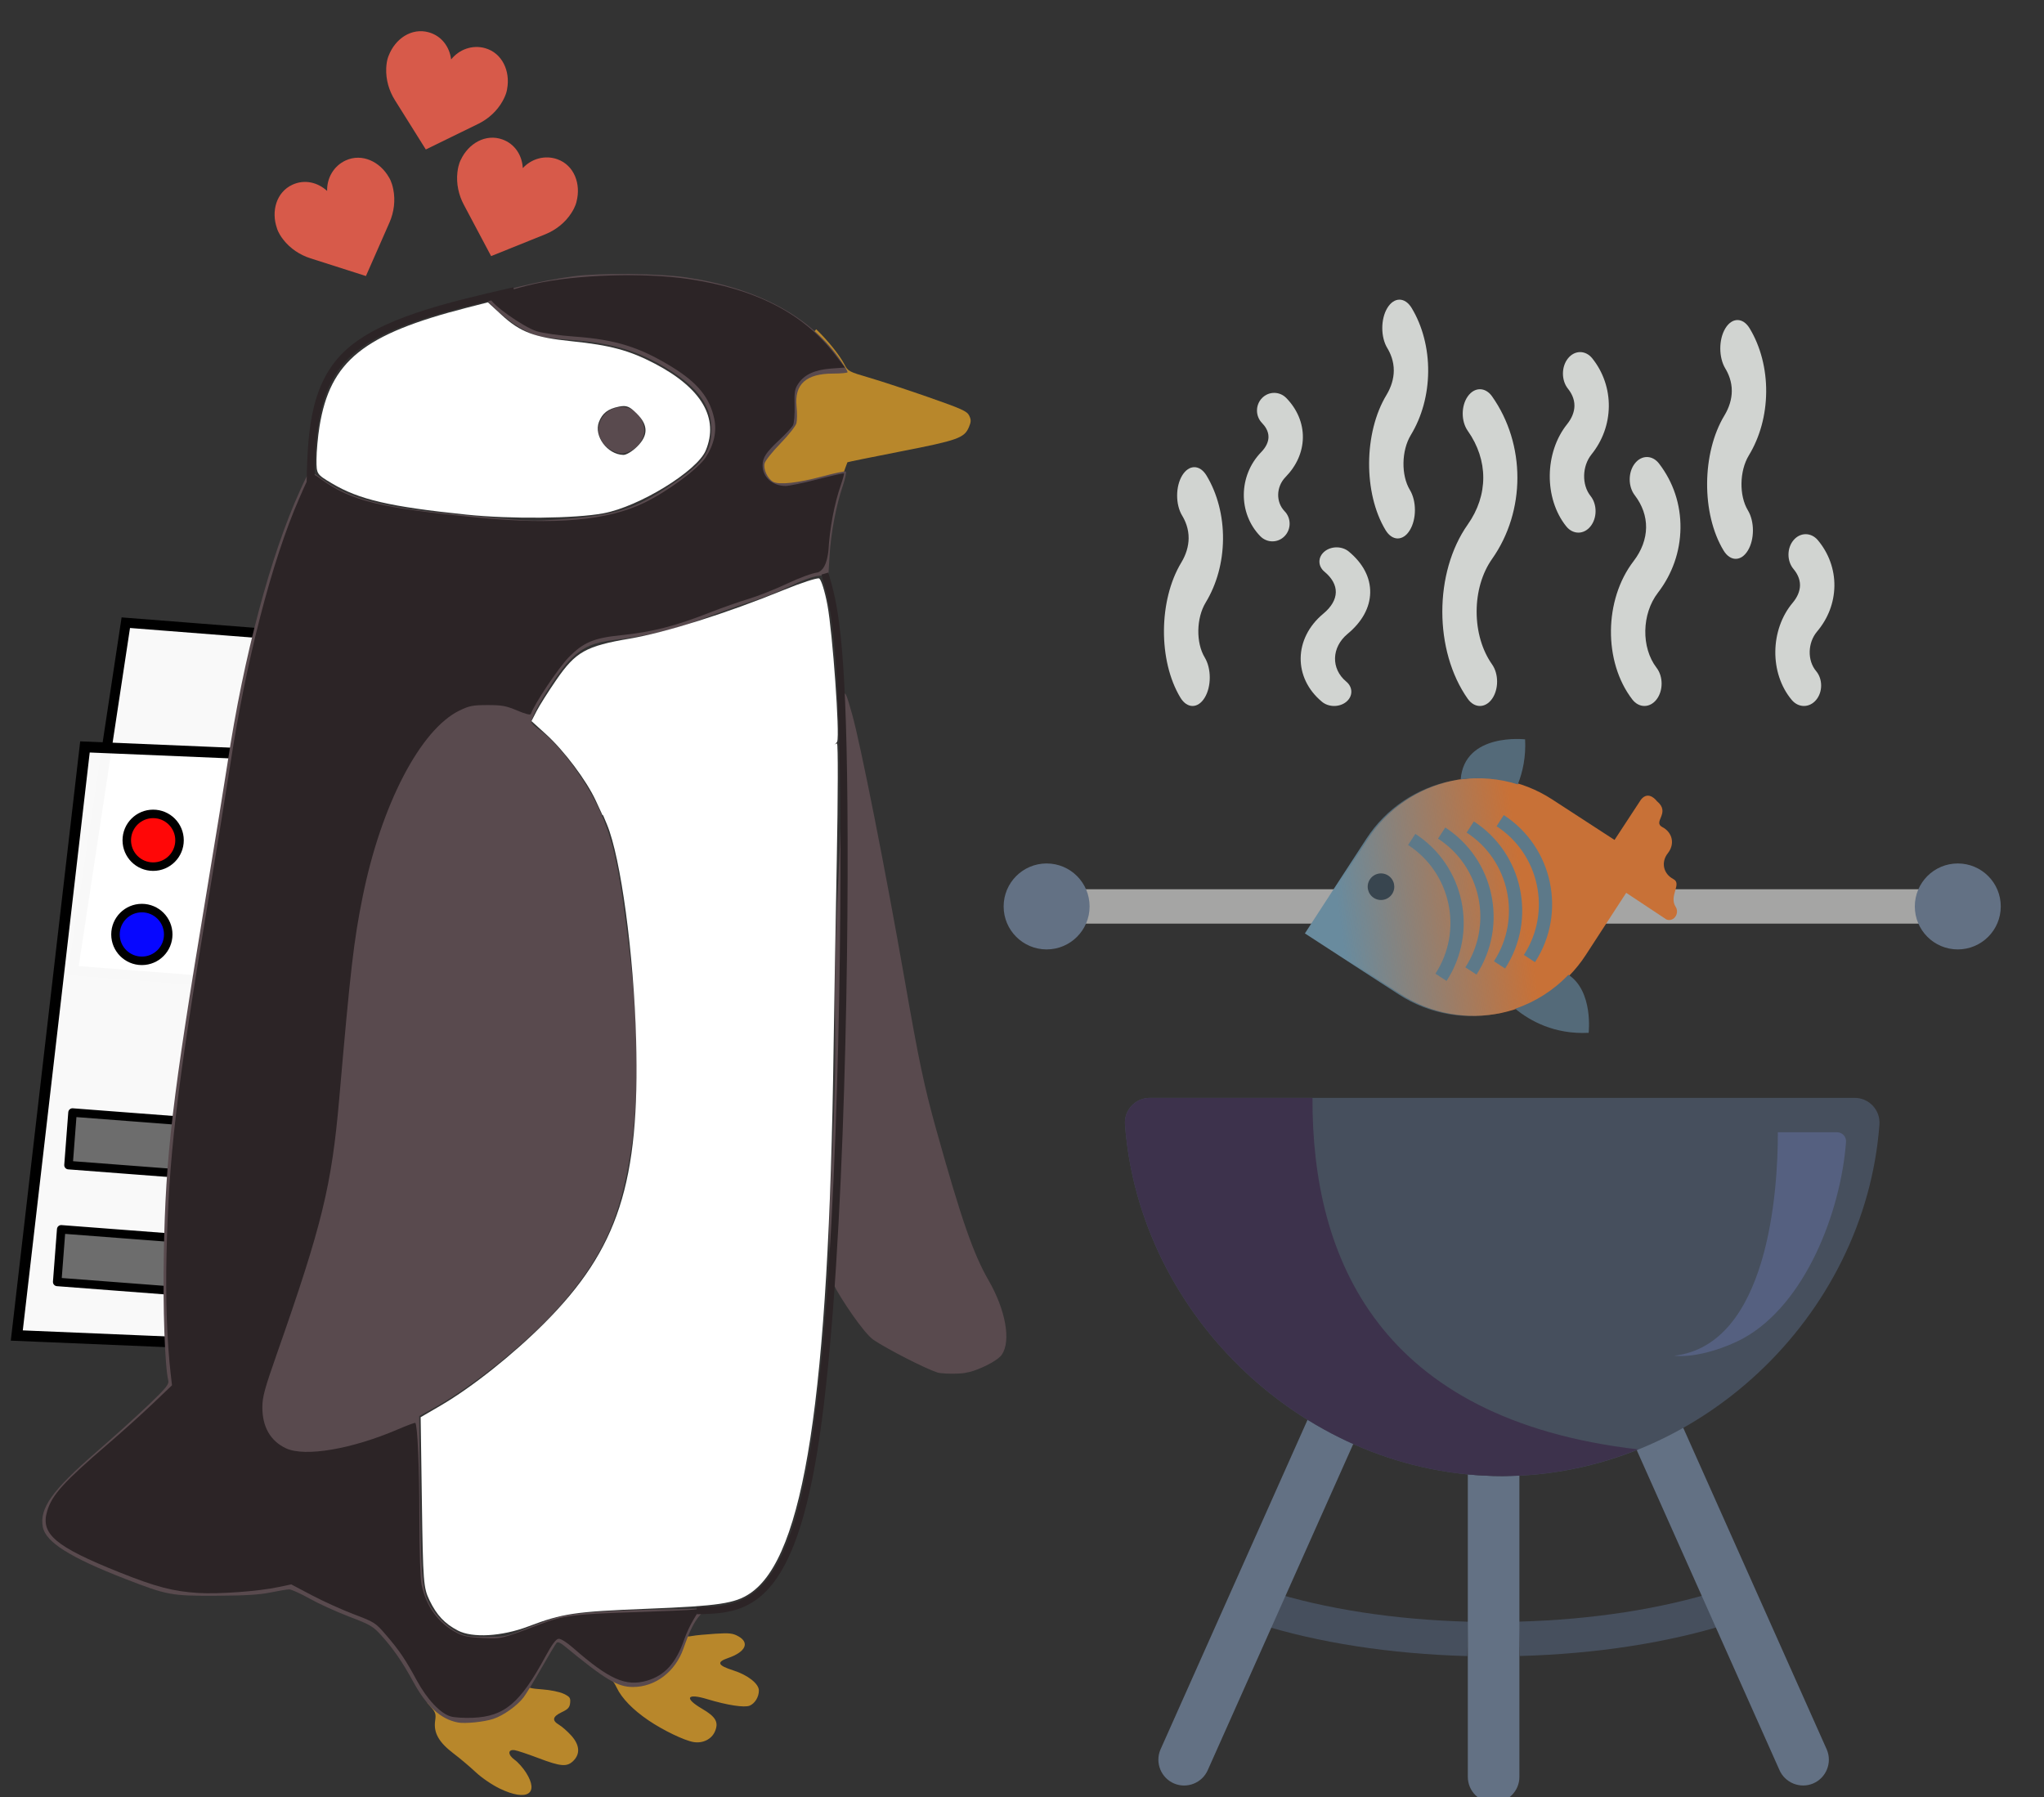 <?xml version="1.0" encoding="UTF-8" standalone="no"?>
<!-- Created with Inkscape (http://www.inkscape.org/) -->

<svg:svg
   xmlns:dc="http://purl.org/dc/elements/1.1/"
   xmlns:cc="http://creativecommons.org/ns#"
   xmlns:rdf="http://www.w3.org/1999/02/22-rdf-syntax-ns#"
   xmlns:svg="http://www.w3.org/2000/svg"
   xmlns:xlink="http://www.w3.org/1999/xlink"
   xmlns:sodipodi="http://sodipodi.sourceforge.net/DTD/sodipodi-0.dtd"
   xmlns:inkscape="http://www.inkscape.org/namespaces/inkscape"
   width="290mm"
   height="255mm"
   viewBox="0 0 290 255"
   version="1.1"
   id="svg9664"
   inkscape:version="0.92.3 (unknown)"
   sodipodi:docname="penguinBBQ.svg">
  <svg:rect x="0" y="0" width="290" height="255" fill="#333333" stroke="none"/>
  <svg:defs
     id="defs9658">
    <svg:linearGradient
       inkscape:collect="always"
       id="linearGradient1176">
      <svg:stop
         style="stop-color:#698b9e;stop-opacity:1;"
         offset="0"
         id="stop1172" />
      <svg:stop
         style="stop-color:#698b9e;stop-opacity:0;"
         offset="1"
         id="stop1174" />
    </svg:linearGradient>
    <inkscape:path-effect
       effect="bspline"
       id="path-effect10921"
       is_visible="true"
       weight="33.333"
       steps="2"
       helper_size="0"
       apply_no_weight="true"
       apply_with_weight="true"
       only_selected="false" />
    <inkscape:path-effect
       effect="bspline"
       id="path-effect10899"
       is_visible="true"
       weight="33.333"
       steps="2"
       helper_size="0"
       apply_no_weight="true"
       apply_with_weight="true"
       only_selected="false" />
    <svg:linearGradient
       inkscape:collect="always"
       xlink:href="#linearGradient1176"
       id="linearGradient1178"
       x1="190.169"
       y1="185.977"
       x2="216.214"
       y2="182.256"
       gradientUnits="userSpaceOnUse" />
  </svg:defs>
  <sodipodi:namedview
     id="base"
     pagecolor="#ffffff"
     bordercolor="#666666"
     borderopacity="1.0"
     inkscape:pageopacity="0.0"
     inkscape:pageshadow="2"
     inkscape:zoom="0.32"
     inkscape:cx="538.41667"
     inkscape:cy="3.49601"
     inkscape:document-units="mm"
     inkscape:current-layer="layer3"
     showgrid="false"
     inkscape:snap-global="false"
     inkscape:window-width="928"
     inkscape:window-height="1028"
     inkscape:window-x="65"
     inkscape:window-y="24"
     inkscape:window-maximized="0" />
  <svg:g
     inkscape:groupmode="layer"
     id="layer4"
     inkscape:label="Backpack"
     transform="translate(0,-42)">
    <svg:g
       inkscape:groupmode="layer"
       id="layer7"
       inkscape:label="pipe" />
    <svg:g
       inkscape:groupmode="layer"
       id="layer5"
       inkscape:label="top">
      <svg:rect
         style="fill:#ffffff;fill-opacity:0.971;stroke:#000000;stroke-width:1.408;stroke-miterlimit:4;stroke-dasharray:none;stroke-opacity:1"
         id="rect10399-2"
         width="23.516"
         height="49.913"
         x="37.29"
         y="128.86"
         transform="matrix(0.997,0.078,-0.15,0.989,0,0)" />
    </svg:g>
    <svg:g
       inkscape:groupmode="layer"
       id="layer6"
       inkscape:label="bottom">
      <svg:rect
         style="fill:#ffffff;fill-opacity:0.971;stroke:#000000;stroke-width:1.529;stroke-miterlimit:4;stroke-dasharray:none;stroke-opacity:1"
         id="rect10399"
         width="39.622"
         height="84.1"
         x="29.079"
         y="147.791"
         transform="matrix(0.999,0.042,-0.115,0.993,0,0)" />
    </svg:g>
    <svg:g
       inkscape:groupmode="layer"
       id="layer8"
       inkscape:label="grills">
      <svg:rect
         style="fill:#696969;fill-opacity:0.971;stroke:#000000;stroke-width:1.206;stroke-linejoin:round;stroke-miterlimit:4;stroke-dasharray:none;stroke-opacity:1;paint-order:fill markers stroke"
         id="rect10736"
         width="24.589"
         height="7.484"
         x="25.139"
         y="215.134"
         transform="rotate(4.367)" />
      <svg:rect
         style="fill:#696969;fill-opacity:0.971;stroke:#000000;stroke-width:1.206;stroke-linejoin:round;stroke-miterlimit:4;stroke-dasharray:none;stroke-opacity:1;paint-order:fill markers stroke"
         id="rect10736-8"
         width="24.589"
         height="7.484"
         x="25.476"
         y="198.489"
         transform="rotate(4.367)" />
      <svg:circle
         style="fill:#ff0000;fill-opacity:0.971;stroke:#000000;stroke-width:1.206;stroke-linejoin:round;stroke-miterlimit:4;stroke-dasharray:none;stroke-opacity:1;paint-order:fill markers stroke"
         id="path10766"
         cx="21.729"
         cy="161.222"
         r="3.742" />
      <svg:circle
         style="fill:#0000ff;fill-opacity:0.971;stroke:#000000;stroke-width:1.206;stroke-linejoin:round;stroke-miterlimit:4;stroke-dasharray:none;stroke-opacity:1;paint-order:fill markers stroke"
         id="path10766-2"
         cx="20.126"
         cy="174.585"
         r="3.742" />
    </svg:g>
  </svg:g>
  <svg:g
     inkscape:label="Penguin"
     inkscape:groupmode="layer"
     id="layer1"
     transform="translate(0,-42)">
    <svg:g
       inkscape:groupmode="layer"
       id="layer2"
       inkscape:label="Penguin Outline">
      <svg:path
         id="path10230"
         style="fill:#b8872b;stroke-width:0.265"
         d="m 115.802,88.72 c -0.644,0.812 -1.676,1.561 -3.153,2.117 -0.989,0.372 -2.133,0.7 -3.166,1.194 -0.098,0.188 -0.21,0.381 -0.264,0.528 -0.21,0.575 -0.496,1.119 -0.744,1.679 -0.376,0.563 -0.752,1.126 -1.129,1.688 -0.422,0.463 -0.9,0.881 -1.267,1.389 -0.042,0.058 0.203,0.03 0.19,0.101 -0.066,0.338 -0.257,0.638 -0.395,0.954 -0.765,1.758 -0.466,1.119 -1.607,2.943 -0.078,0.166 -0.14,0.339 -0.233,0.497 -0.458,0.78 -0.626,1.079 -0.659,1.123 -0.035,0.075 -0.071,0.149 -0.106,0.224 0.537,-0.223 0.346,-0.144 -0.214,0.321 -0.015,0.466 -0.605,2.618 -0.696,3.197 -0.051,0.321 -0.045,0.648 -0.067,0.973 0.114,1.102 -0.18,2.214 -0.64,3.225 0.163,1.633 0.07,3.277 0.049,4.914 0,0.769 0.014,1.537 0.011,2.306 -0.003,1.493 0,2.986 0,4.479 5e-5,0.547 -1e-4,1.094 0,1.641 5e-5,0.445 0,0.891 0,1.336 3e-5,0.406 3e-5,0.813 0,1.219 v 1.546 c 1.65,-0.602 3.496,-1.238 4.636,-1.592 1.528,-0.474 4.017,-1.473 5.532,-2.22 2.139,-1.053 3.035,-1.357 4.007,-1.357 1.51,0 1.573,-0.115 1.573,-2.886 0,-2.842 0.665,-6.532 1.768,-9.814 0.514,-1.528 0.965,-2.812 1.003,-2.853 0.038,-0.041 3.449,-0.735 7.579,-1.542 8.108,-1.583 9.015,-1.908 9.665,-3.463 0.311,-0.744 0.316,-1.021 0.034,-1.613 -0.299,-0.627 -1.014,-0.951 -5.763,-2.613 -2.982,-1.044 -6.773,-2.291 -8.424,-2.772 -2.86,-0.834 -3.025,-0.921 -3.496,-1.843 -0.698,-1.368 -2.385,-3.439 -4.022,-5.027 z m -6.801,3.562 c -0.254,0.142 -0.501,0.292 -0.73,0.465 -0.182,0.137 0.467,-0.113 0.621,-0.281 0.044,-0.048 0.078,-0.113 0.109,-0.184 z m -6.215,11.042 c -0.05,0.15 -0.1,0.3 -0.149,0.451 0.041,-0.08 0.079,-0.161 0.103,-0.248 0.014,-0.049 0.031,-0.138 0.046,-0.203 z m 0.158,0.248 c -0.104,0.088 -0.216,0.187 -0.339,0.299 -0.091,0.279 -0.182,0.558 -0.276,0.835 0.071,-0.044 0.14,-0.091 0.204,-0.143 0.199,-0.164 0.326,-0.682 0.411,-0.991 z M 91.941,272.041 c -2.299,0.044 -2.168,0.361 -8.567,3.714 0.024,0.045 0.045,0.092 0.065,0.143 0.373,0.274 0.827,0.847 0.743,1.153 0.776,0.099 1.232,0.733 1.13,2.256 1.285,0.722 1.701,1.13 2.184,2.146 0.721,1.515 2.302,3.142 4.513,4.643 2.081,1.413 5.072,2.852 6.392,3.075 1.315,0.222 2.573,-0.406 3.041,-1.518 0.55,-1.309 0.113,-2.069 -1.851,-3.218 -2.567,-1.502 -2.156,-2.235 0.757,-1.351 2.818,0.855 5.269,1.232 6.012,0.924 0.747,-0.309 1.309,-1.233 1.309,-2.15 0,-0.966 -1.571,-2.197 -3.65,-2.86 -2.198,-0.701 -2.396,-1.172 -0.731,-1.744 2.484,-0.852 3.114,-2.173 1.471,-3.085 -0.794,-0.441 -1.265,-0.492 -3.307,-0.364 -1.31,0.082 -2.768,0.223 -3.241,0.314 -0.763,0.146 -0.86,0.098 -0.86,-0.428 -1.149,1.407 -3.938,-1.678 -5.41,-1.65 z m -8.464,3.954 c 0.011,0.036 0.019,0.076 0.028,0.114 0.041,0.029 0.088,0.062 0.119,0.086 -0.025,-0.064 -0.054,-0.125 -0.103,-0.171 -0.011,-0.011 -0.029,-0.02 -0.045,-0.029 z m -9.312,4.308 c -5.327,2.382 -10.33,4.004 -13.576,3.278 1.251,1.369 1.299,1.478 1.145,2.602 -0.23,1.68 0.538,3.036 2.606,4.603 0.912,0.691 2.334,1.891 3.161,2.667 0.855,0.802 2.336,1.809 3.432,2.335 3.838,1.839 5.615,0.737 3.695,-2.291 -0.419,-0.661 -1.14,-1.471 -1.602,-1.799 -0.999,-0.712 -1.006,-1.516 -0.011,-1.375 0.36,0.051 1.877,0.557 3.37,1.124 3.192,1.213 4.072,1.28 4.97,0.382 0.995,-0.995 0.884,-2.265 -0.314,-3.59 -0.53,-0.586 -1.304,-1.267 -1.72,-1.513 -1.048,-0.619 -0.932,-1.166 0.377,-1.788 0.906,-0.43 1.13,-0.681 1.194,-1.334 0.069,-0.702 -0.049,-0.866 -0.926,-1.285 -0.567,-0.271 -1.899,-0.542 -3.055,-0.622 -1.518,-0.105 -2.051,-0.238 -2.051,-0.514 0.075,0.007 0.159,0.003 0.248,-0.009 -0.034,-0.009 -0.067,-0.021 -0.092,-0.046 -0.023,-0.029 0.028,0.034 -0.058,-0.066 -0.002,-0.003 5.3e-4,-0.005 5.3e-4,-0.007 -5.3e-4,-0.014 2.6e-4,-0.01 0.002,-0.016 -10e-4,-0.003 -0.002,-0.003 -0.003,-0.005 -5.3e-4,-0.003 0.001,0 0.003,0.003 3e-5,-3e-5 -1e-5,0 0,0 -0.037,-0.05 0.007,0.021 -0.033,-0.046 -0.016,-0.035 -0.03,-0.073 -0.06,-0.099 -0.021,-0.022 -0.042,-0.044 -0.061,-0.067 -0.008,-0.009 -0.013,-0.019 -0.023,-0.026 -0.01,-0.007 -0.02,-0.013 -0.03,-0.02 -0.007,-0.007 -0.015,-0.013 -0.023,-0.021 -0.004,-0.004 -0.007,-0.01 -0.011,-0.014 -0.008,-0.008 -0.019,-0.013 -0.027,-0.021 -0.019,-0.015 -0.037,-0.031 -0.058,-0.043 -0.029,-0.029 -0.058,-0.057 -0.087,-0.086 -0.017,-0.017 -0.033,-0.035 -0.05,-0.052 -0.012,-0.011 -0.025,-0.02 -0.037,-0.032 -0.002,-0.003 -0.003,-0.005 -0.005,-0.007 -0.026,-0.014 -0.028,-0.013 -0.05,-0.03 -0.012,-0.009 -0.023,-0.019 -0.035,-0.029 -0.005,-0.004 -0.009,-0.009 -0.015,-0.012 -0.008,-0.005 -0.018,-0.008 -0.026,-0.012 -0.017,-0.007 -0.033,-0.014 -0.049,-0.021 -0.015,-0.006 -0.031,-0.009 -0.044,-0.016 -0.033,-0.019 -0.054,-0.047 -0.071,-0.077 z"
         inkscape:connector-curvature="0"
         sodipodi:nodetypes="cccccccccccccccccccccccccccscsccscsccccccccccccccccccccccscccsccccccccccccccccccccccccccccccccccccccccccccccccccccccccccccc" />
      <svg:path
         inkscape:connector-curvature="0"
         id="path10226"
         d="m 64.961,286.392 c -2.426,-0.455 -4.435,-2.289 -6.336,-5.783 -1.486,-2.731 -2.815,-4.665 -4.467,-6.501 -1.229,-1.366 -1.569,-1.567 -4.629,-2.736 -1.816,-0.694 -4.345,-1.846 -5.619,-2.561 -1.274,-0.714 -2.566,-1.299 -2.87,-1.299 -0.304,3e-5 -1.505,0.197 -2.67,0.438 -1.546,0.32 -3.615,0.445 -7.673,0.463 -6.398,0.029 -6.964,-0.076 -12.902,-2.38 -7.861,-3.051 -11.318,-5.23 -11.723,-7.387 -0.493,-2.629 1.323,-5.181 7.508,-10.551 2.574,-2.235 5.978,-5.31 7.564,-6.834 2.469,-2.372 2.861,-2.862 2.727,-3.407 -0.481,-1.962 -0.774,-10.327 -0.63,-17.967 0.267,-14.102 1.173,-21.794 5.977,-50.742 1.297,-7.817 2.673,-16.297 3.058,-18.844 2.298,-15.224 6.105,-29.533 10.308,-38.742 1.378,-3.02 1.257,-2.957 3.09,-1.607 3.796,2.794 8.577,4.067 18.889,5.029 10.806,1.008 10.648,1 15.158,0.686 7.527,-0.525 10.251,-1.386 15.554,-4.918 4.45,-2.964 5.651,-4.62 5.662,-7.808 0.011,-3.306 -1.832,-5.891 -6.079,-8.527 -4.169,-2.588 -7.906,-3.728 -13.626,-4.159 -2.037,-0.153 -4.18,-0.409 -4.762,-0.569 -1.808,-0.496 -3.893,-1.763 -5.821,-3.54 -1.523,-1.404 -1.782,-1.756 -1.455,-1.982 1.2,-0.832 7.319,-2.322 12.171,-2.965 3.751,-0.497 12.169,-0.413 16.007,0.161 10.197,1.523 17.738,5.61 21.996,11.921 0.49,0.726 0.89,1.41 0.89,1.521 0,0.111 -0.927,0.202 -2.061,0.202 -3.829,0 -5.506,1.511 -5.182,4.672 0.092,0.899 0.085,1.964 -0.017,2.368 -0.101,0.404 -1.12,1.694 -2.263,2.866 -1.143,1.173 -2.157,2.447 -2.253,2.831 -0.209,0.838 0.422,2.196 1.218,2.622 0.852,0.456 3.503,0.165 6.943,-0.761 1.723,-0.464 3.233,-0.781 3.356,-0.705 0.123,0.076 -0.069,1 -0.428,2.052 -0.936,2.748 -1.672,6.612 -1.867,9.808 l -0.169,2.77 -1.412,0.176 c -0.871,0.109 -2.428,0.674 -4.065,1.474 -1.459,0.714 -3.873,1.674 -5.363,2.134 -1.49,0.46 -4.495,1.525 -6.678,2.366 -4.045,1.559 -8.183,2.562 -12.9,3.126 -2.851,0.341 -4.284,0.953 -6.012,2.57 -1.904,1.781 -5.994,8.367 -5.687,9.158 0.074,0.19 0.551,0.631 1.06,0.978 2.368,1.617 5.972,6.218 7.971,10.179 2.437,4.828 3.316,8.601 4.754,20.41 1.541,12.656 1.524,22.727 -0.053,31.291 -1.493,8.108 -3.947,13.221 -9.373,19.534 -4.391,5.108 -12.532,11.727 -18.351,14.921 l -1.945,1.068 0.108,10.779 c 0.114,11.308 0.275,13.527 1.123,15.508 0.691,1.612 2.467,3.494 4.105,4.35 1.191,0.622 1.631,0.697 4.112,0.702 2.707,0.005 2.857,-0.027 5.849,-1.244 1.689,-0.687 3.832,-1.429 4.763,-1.648 2.233,-0.527 7.488,-0.89 14.715,-1.017 l 5.879,-0.103 -0.804,0.916 c -0.871,0.992 -1.461,2.179 -2.373,4.772 -1.148,3.266 -3.982,5.422 -7.137,5.43 -2.199,0.006 -3.905,-1.016 -9.819,-5.881 -0.479,-0.394 -0.869,-0.543 -1.022,-0.391 -0.136,0.136 -1.095,1.732 -2.132,3.548 -1.037,1.816 -2.183,3.696 -2.547,4.177 -0.901,1.194 -2.874,2.601 -4.314,3.075 -1.311,0.432 -3.992,0.703 -5.027,0.509 z m 72.297,-50.152 c 1.485,0.803 -3.456,0.759 -4.24,0.504 -1.825,-0.595 -7.082,-3.301 -9.058,-4.618 -1.458,-0.972 -4.903,-6.234 -5.639,-7.788 -1.695,-7.489 0.395,-18.842 0.165,-36.333 -0.103,-7.831 -0.013,-12.066 0.452,-21.167 0.319,-6.257 0.597,-14.916 0.616,-19.242 0.039,-8.611 0.078,-8.737 1.333,-4.296 1.201,4.25 4.74,22.124 7.437,37.56 2.043,11.693 2.806,15.316 4.514,21.431 3.547,12.695 5.251,17.608 7.405,21.343 2.438,4.227 3.223,8.598 1.899,10.566 -0.966,1.435 -6.737,3.525 -4.849,2.002 z M 87.187,106.084 c -1.704,-0.679 -2.642,-2.476 -2.12,-4.06 0.646,-1.958 2.876,-2.838 4.743,-1.872 0.846,0.438 1.611,1.845 1.609,2.962 -10e-4,1.094 -0.93,2.447 -1.981,2.886 -1.047,0.437 -1.338,0.448 -2.252,0.084 z"
         style="fill:#594a4e;stroke-width:0.265"
         sodipodi:nodetypes="ccccccccccccssscccscscccccccccssccscccccccccsccccccccsccssccccsccccccsccccccccscccsscccccccsccc" />
      <svg:path
         style="fill:none;fill-opacity:1;stroke:#2c2426;stroke-width:1.015;stroke-linecap:butt;stroke-linejoin:miter;stroke-miterlimit:4;stroke-dasharray:none;stroke-opacity:1"
         d="m 98.86,270.532 c 6.474,-0.142 12.947,-0.284 16.597,-22.678 3.65,-22.394 4.476,-67.04 4.269,-91.494 -0.207,-24.455 -1.447,-28.718 -2.687,-32.981"
         id="path10897"
         inkscape:connector-curvature="0"
         inkscape:path-effect="#path-effect10899"
         inkscape:original-d="m 98.860458,270.53188 c 6.473842,-0.1423 12.947422,-0.28434 19.420742,-0.42612 0.82665,-44.64598 1.65304,-89.29167 2.47916,-133.93711 -1.2399,-4.2637 -2.48003,-8.52707 -3.72048,-12.79032"
         sodipodi:nodetypes="cccc" />
      <svg:path
         inkscape:connector-curvature="0"
         id="path10222"
         d="m 63.959,285.541 c -1.478,-0.419 -3.374,-2.43 -4.833,-5.127 -1.607,-2.97 -2.469,-4.241 -4.386,-6.469 -1.463,-1.7 -1.615,-1.797 -4.524,-2.899 -1.655,-0.627 -4.335,-1.839 -5.953,-2.692 l -2.943,-1.552 -1.819,0.383 c -2.85,0.601 -8.44,1.013 -11.344,0.837 -3.571,-0.217 -6.073,-0.872 -11.237,-2.942 -9.118,-3.656 -11.205,-5.431 -10.222,-8.695 0.692,-2.299 2.334,-4.109 8.627,-9.511 1.965,-1.686 4.811,-4.249 6.325,-5.694 l 2.753,-2.628 -0.165,-1.426 c -0.544,-4.697 -0.762,-10.798 -0.613,-17.169 0.326,-13.958 1.365,-22.803 5.841,-49.742 1.366,-8.222 2.798,-17.033 3.182,-19.579 2.221,-14.726 5.925,-29.057 9.791,-37.884 1.741,-3.974 1.594,-3.85 3.181,-2.709 4.256,3.058 8.34,4.05 22.225,5.397 10.97,1.064 18.38,0.405 23.548,-2.096 3.305,-1.599 7.639,-4.798 8.726,-6.44 1.177,-1.778 1.603,-3.698 1.219,-5.489 -0.64,-2.985 -2.341,-5.086 -5.897,-7.286 -4.639,-2.87 -8.079,-3.949 -13.938,-4.372 -2.151,-0.156 -4.475,-0.484 -5.347,-0.755 -1.904,-0.593 -6.592,-3.926 -6.592,-4.687 0,-0.288 3.515,-1.424 6.35,-2.052 5.913,-1.31 15.414,-1.606 21.736,-0.678 9.65,1.417 16.414,4.923 20.92,10.844 l 1.309,1.72 -1.947,0.142 c -2.3,0.167 -3.79,0.844 -4.652,2.114 -0.525,0.773 -0.595,1.176 -0.545,3.152 0.032,1.265 -0.072,2.502 -0.235,2.801 -0.16,0.294 -0.987,1.185 -1.836,1.978 -1.997,1.866 -2.466,2.571 -2.468,3.712 -0.003,1.647 1.407,2.903 3.26,2.903 0.499,0 2.542,-0.423 4.541,-0.94 1.999,-0.517 3.681,-0.894 3.737,-0.837 0.056,0.056 -0.143,0.807 -0.443,1.667 -0.909,2.607 -1.581,6.166 -1.751,9.271 -0.135,1.14 -0.426,2.68 -1.493,3.102 -0.799,0.095 -2.557,0.736 -4.394,1.604 -1.684,0.795 -4.134,1.766 -5.443,2.156 -1.31,0.391 -3.75,1.248 -5.424,1.906 -5.008,1.967 -8.239,2.792 -12.741,3.254 -3.812,0.391 -5.28,1.016 -7.367,3.138 -1.428,1.451 -4.904,6.661 -5.363,8.039 -0.058,0.175 -0.798,-0.015 -1.926,-0.494 -1.575,-0.669 -2.165,-0.778 -4.216,-0.776 -2.089,0.002 -2.582,0.098 -3.973,0.77 -5.561,2.69 -11.13,13.404 -13.756,26.467 -1.26,6.266 -1.705,10.104 -3.308,28.543 -1.082,12.441 -2.43,17.962 -8.863,36.293 -1.728,4.925 -2.044,6.085 -2.05,7.541 -0.011,2.8 1.154,4.822 3.371,5.848 2.68,1.241 9.325,0.11 15.861,-2.699 1.302,-0.56 2.413,-0.971 2.47,-0.914 0.312,0.312 0.569,6.289 0.578,13.428 0.006,4.919 0.126,8.676 0.304,9.525 0.655,3.115 2.395,5.484 5.037,6.858 0.891,0.463 1.72,0.623 3.675,0.709 2.688,0.118 2.596,0.14 8.048,-1.926 3.317,-1.257 4.887,-1.463 13.108,-1.726 4.293,-0.137 8.192,-0.304 8.665,-0.372 0.473,-0.067 0.86,-0.072 0.86,-0.011 0,0.061 -0.359,0.695 -0.797,1.407 -0.439,0.713 -1.034,1.985 -1.324,2.827 -1.143,3.322 -2.754,5.113 -5.261,5.846 -3.018,0.883 -5.37,-0.152 -10.468,-4.61 -0.986,-0.862 -1.797,-1.368 -2.121,-1.323 -0.358,0.05 -0.932,0.825 -1.802,2.433 -3.631,6.714 -5.838,8.584 -10.352,8.774 -1.176,0.049 -2.577,-0.034 -3.112,-0.186 z"
         style="fill:#2c2426;stroke-width:0.265"
         sodipodi:nodetypes="cccsccscsccccccssscscccssssssccscccscscsccccccscccccsssccsscccccscscccccsccc" />
      <svg:path
         style="fill:none;stroke:#2c2426;stroke-width:1.114;stroke-linecap:butt;stroke-linejoin:miter;stroke-miterlimit:4;stroke-dasharray:none;stroke-opacity:1"
         d="m 44.042,111.392 c 0.138,-7.172 0.275,-14.347 5.094,-19.029 4.819,-4.681 14.319,-6.871 23.818,-9.061"
         id="path10919"
         inkscape:connector-curvature="0"
         inkscape:path-effect="#path-effect10921"
         inkscape:original-d="m 44.041648,111.39166 c 0.0688,-7.17349 0.27562,-14.347274 0.41303,-21.520477 9.49944,-2.190001 18.99941,-4.379894 28.49872,-6.569408" />
      <svg:path
         style="fill:#ffffff;fill-opacity:1;stroke:none;stroke-width:1.664;stroke-linejoin:round;stroke-miterlimit:4;stroke-dasharray:none;stroke-opacity:1;paint-order:fill markers stroke"
         d="m 64.952,273.342 c -1.861,-0.968 -2.993,-2.174 -4.007,-4.269 -0.864,-1.785 -0.923,-2.542 -1.088,-13.939 l -0.175,-12.051 2.876,-1.679 c 4.375,-2.555 10.22,-7.2 14.666,-11.655 10.51,-10.532 13.569,-19.983 13.026,-40.253 -0.325,-12.14 -2.181,-25.838 -4.132,-30.509 l -0.604,-1.446 4.809,-0.483 c 10.22,-1.026 19.217,-3.929 26.582,-8.578 0.863,-0.545 1.696,-0.991 1.85,-0.991 0.155,0 0.139,7.488 -0.035,16.64 -0.174,9.152 -0.376,21.105 -0.451,26.562 -0.673,49.534 -4.149,72.217 -11.861,77.389 -2.14,1.435 -4.434,1.778 -14.583,2.179 -10.312,0.407 -11.986,0.656 -16.882,2.509 -3.758,1.422 -7.903,1.661 -9.99,0.576 z"
         id="path10924"
         inkscape:connector-curvature="0" />
      <svg:path
         style="fill:#ffffff;fill-opacity:1;stroke:none;stroke-width:1.664;stroke-linejoin:round;stroke-miterlimit:4;stroke-dasharray:none;stroke-opacity:1;paint-order:fill markers stroke"
         d="m 84.519,155.578 c -1.304,-2.824 -4.478,-7.059 -7.021,-9.368 l -2.092,-1.899 0.72,-1.408 c 0.396,-0.775 1.655,-2.767 2.798,-4.427 2.751,-3.998 4.187,-4.805 10.445,-5.871 5.123,-0.873 13.772,-3.606 21.829,-6.898 2.47,-1.009 4.726,-1.745 5.013,-1.635 0.287,0.11 0.821,1.813 1.187,3.783 0.74,3.99 1.765,18.359 1.381,19.36 -0.376,0.98 -6.211,4.232 -10.831,6.037 -6.525,2.548 -12.723,3.879 -19.914,4.273 l -2.55,0.14 z"
         id="path10926"
         inkscape:connector-curvature="0" />
      <svg:path
         style="fill:#ffffff;fill-opacity:1;stroke:none;stroke-width:1.664;stroke-linejoin:round;stroke-miterlimit:4;stroke-dasharray:none;stroke-opacity:1;paint-order:fill markers stroke"
         d="m 66.192,115.019 c -10.95,-1.134 -15.237,-2.131 -19.12,-4.446 -2.161,-1.288 -2.17,-1.303 -2.167,-3.377 0.002,-1.146 0.193,-3.253 0.425,-4.682 1.509,-9.301 6.214,-13.09 20.933,-16.859 l 2.964,-0.759 1.924,1.774 c 2.661,2.453 4.65,3.203 9.924,3.744 5.513,0.565 8.229,1.297 11.848,3.192 6.63,3.471 9.12,7.728 7.204,12.314 -1.22,2.919 -9.427,7.96 -14.505,8.908 -4.032,0.753 -13.143,0.842 -19.43,0.191 z m 24.216,-9.667 c 1.585,-1.585 1.57,-3.042 -0.048,-4.659 -1.044,-1.044 -1.475,-1.213 -2.544,-0.999 -1.551,0.31 -2.366,0.937 -2.84,2.184 -0.755,1.985 1.203,4.617 3.469,4.667 0.415,0.009 1.299,-0.527 1.964,-1.192 z"
         id="path10928"
         inkscape:connector-curvature="0" />
    </svg:g>
  </svg:g>
  <svg:g
     inkscape:groupmode="layer"
     id="layer3"
     inkscape:label="BBQ"
     transform="translate(0,-55)">
    <svg:rect
       id="rect16"
       height="4.878"
       width="126.837"
       style="fill:#a5a5a4;stroke-width:2.439"
       y="181.171"
       x="149.713" />
    <svg:g
       inkscape:groupmode="layer"
       id="layer9"
       inkscape:label="smoke">
      <svg:path
         id="path22"
         d="m 169.2,155.167 c -0.624,0 -1.249,-0.395 -1.724,-1.181 -3.164,-5.23 -3.105,-13.832 0.129,-19.179 0.666,-1.1 1.027,-2.285 1.037,-3.429 0.015,-1.382 -0.49,-2.51 -0.917,-3.215 -0.954,-1.575 -0.954,-4.122 0,-5.697 0.954,-1.575 2.495,-1.575 3.449,0 1.546,2.55 2.378,5.762 2.346,9.037 -0.032,3.276 -0.883,6.39 -2.466,8.997 -1.332,2.204 -1.39,5.697 -0.129,7.784 0.954,1.575 0.954,4.126 0,5.697 -0.476,0.79 -1.1,1.185 -1.724,1.185 z"
         style="fill:#d1d4d1;stroke-width:3.135"
         inkscape:connector-curvature="0" />
      <svg:path
         id="path24"
         d="m 255.941,155.167 c -0.624,0 -1.249,-0.284 -1.724,-0.849 -3.166,-3.762 -3.107,-9.95 0.129,-13.797 0.666,-0.791 1.024,-1.643 1.037,-2.467 0.012,-0.994 -0.493,-1.806 -0.92,-2.313 -0.954,-1.133 -0.954,-2.965 0,-4.098 0.954,-1.133 2.495,-1.133 3.449,0 1.546,1.835 2.381,4.145 2.349,6.501 -0.032,2.356 -0.883,4.597 -2.466,6.472 -1.334,1.585 -1.39,4.098 -0.129,5.6 0.954,1.133 0.954,2.965 0,4.098 -0.476,0.568 -1.1,0.852 -1.724,0.852 z"
         style="fill:#d1d4d1;stroke-width:2.659"
         inkscape:connector-curvature="0" />
      <svg:path
         id="path26"
         d="m 189.286,155.167 c -0.624,0 -1.249,-0.198 -1.724,-0.593 -4.105,-3.402 -4.02,-9.009 0.183,-12.498 1.144,-0.949 1.761,-2 1.778,-3.044 0.019,-1.019 -0.539,-2.027 -1.61,-2.917 -0.954,-0.791 -0.954,-2.069 0,-2.86 0.954,-0.791 2.495,-0.791 3.449,0 2.029,1.683 3.081,3.702 3.039,5.844 -0.042,2.114 -1.151,4.134 -3.208,5.84 -2.303,1.909 -2.385,4.952 -0.183,6.778 0.954,0.791 0.954,2.069 0,2.86 -0.476,0.392 -1.1,0.591 -1.724,0.591 z"
         style="fill:#d1d4d1;stroke-width:2.221"
         inkscape:connector-curvature="0" />
      <svg:path
         id="path28"
         d="m 233.308,155.167 c -0.624,0 -1.249,-0.311 -1.724,-0.93 -4.105,-5.34 -4.02,-14.14 0.183,-19.616 1.144,-1.489 1.761,-3.14 1.778,-4.778 0.019,-1.6 -0.539,-3.181 -1.61,-4.578 -0.954,-1.241 -0.954,-3.248 0,-4.489 0.954,-1.241 2.495,-1.241 3.449,0 2.029,2.641 3.081,5.81 3.039,9.171 -0.042,3.317 -1.151,6.489 -3.208,9.165 -2.303,2.997 -2.386,7.771 -0.183,10.638 0.954,1.241 0.954,3.248 0,4.489 -0.476,0.616 -1.1,0.927 -1.724,0.927 z"
         style="fill:#d1d4d1;stroke-width:2.783"
         inkscape:connector-curvature="0" />
      <svg:path
         id="path30"
         d="m 209.968,155.167 c -0.624,0 -1.249,-0.339 -1.724,-1.013 -4.812,-6.82 -4.812,-17.92 0,-24.737 2.934,-4.162 2.934,-9.129 0,-13.288 -0.954,-1.352 -0.954,-3.536 0,-4.888 0.954,-1.352 2.495,-1.352 3.449,0 4.791,6.789 4.791,16.271 0,23.064 -1.41,2.001 -2.19,4.66 -2.19,7.48 0,2.821 0.778,5.479 2.188,7.48 0.954,1.352 0.954,3.536 0,4.888 -0.473,0.674 -1.098,1.013 -1.722,1.013 z"
         style="fill:#d1d4d1;stroke-width:2.904"
         inkscape:connector-curvature="0" />
      <svg:path
         id="path22-3"
         d="m 180.53,131.811 c -0.624,0 -1.249,-0.246 -1.724,-0.734 -3.164,-3.252 -3.105,-8.6 0.129,-11.925 0.666,-0.684 1.027,-1.42 1.037,-2.132 0.015,-0.859 -0.49,-1.561 -0.917,-1.999 -0.954,-0.98 -0.954,-2.563 0,-3.542 0.954,-0.98 2.495,-0.98 3.449,0 1.546,1.586 2.378,3.582 2.346,5.619 -0.032,2.037 -0.883,3.973 -2.466,5.594 -1.332,1.37 -1.39,3.542 -0.129,4.84 0.954,0.98 0.954,2.565 0,3.542 -0.476,0.491 -1.1,0.737 -1.724,0.737 z"
         style="fill:#d1d4d1;stroke-width:2.472"
         inkscape:connector-curvature="0" />
      <svg:path
         id="path22-6"
         d="m 198.307,131.398 c -0.624,0 -1.249,-0.395 -1.724,-1.181 -3.164,-5.23 -3.105,-13.832 0.129,-19.179 0.666,-1.1 1.027,-2.285 1.037,-3.429 0.015,-1.382 -0.49,-2.51 -0.917,-3.215 -0.954,-1.575 -0.954,-4.122 0,-5.697 0.954,-1.575 2.495,-1.575 3.449,0 1.546,2.55 2.378,5.762 2.346,9.037 -0.032,3.276 -0.883,6.39 -2.466,8.997 -1.332,2.204 -1.39,5.697 -0.129,7.784 0.954,1.575 0.954,4.126 0,5.697 -0.476,0.79 -1.1,1.185 -1.724,1.185 z"
         style="fill:#d1d4d1;stroke-width:3.135"
         inkscape:connector-curvature="0" />
      <svg:path
         id="path22-7"
         d="m 223.938,130.571 c -0.624,0 -1.249,-0.298 -1.724,-0.892 -3.164,-3.954 -3.105,-10.457 0.129,-14.499 0.666,-0.832 1.027,-1.727 1.037,-2.592 0.015,-1.045 -0.49,-1.898 -0.917,-2.431 -0.954,-1.191 -0.954,-3.116 0,-4.307 0.954,-1.191 2.495,-1.191 3.449,0 1.546,1.928 2.378,4.356 2.346,6.832 -0.032,2.476 -0.883,4.831 -2.466,6.802 -1.332,1.666 -1.39,4.307 -0.129,5.885 0.954,1.191 0.954,3.119 0,4.307 -0.476,0.597 -1.1,0.896 -1.724,0.896 z"
         style="fill:#d1d4d1;stroke-width:2.726"
         inkscape:connector-curvature="0" />
      <svg:path
         id="path22-5"
         d="m 246.263,134.291 c -0.624,0 -1.249,-0.395 -1.724,-1.181 -3.164,-5.23 -3.105,-13.832 0.129,-19.179 0.666,-1.1 1.027,-2.285 1.037,-3.429 0.015,-1.382 -0.49,-2.51 -0.917,-3.215 -0.954,-1.575 -0.954,-4.122 0,-5.697 0.954,-1.575 2.495,-1.575 3.449,0 1.546,2.55 2.378,5.762 2.346,9.037 -0.032,3.276 -0.883,6.39 -2.466,8.997 -1.332,2.204 -1.39,5.697 -0.129,7.784 0.954,1.575 0.954,4.126 0,5.697 -0.476,0.79 -1.1,1.185 -1.724,1.185 z"
         style="fill:#d1d4d1;stroke-width:3.135"
         inkscape:connector-curvature="0" />
      <svg:g
         transform="matrix(2.017,0,0,2.017,289.255,20.789)"
         id="g20" />
      <svg:g
         transform="matrix(2.017,0,0,2.017,289.255,20.789)"
         id="g22" />
      <svg:g
         transform="matrix(2.017,0,0,2.017,289.255,20.789)"
         id="g24" />
      <svg:g
         transform="matrix(2.017,0,0,2.017,289.255,20.789)"
         id="g26" />
      <svg:g
         transform="matrix(2.017,0,0,2.017,289.255,20.789)"
         id="g28" />
      <svg:g
         transform="matrix(2.017,0,0,2.017,289.255,20.789)"
         id="g30" />
      <svg:g
         transform="matrix(2.017,0,0,2.017,289.255,20.789)"
         id="g32" />
      <svg:g
         transform="matrix(2.017,0,0,2.017,289.255,20.789)"
         id="g34" />
      <svg:g
         transform="matrix(2.017,0,0,2.017,289.255,20.789)"
         id="g36" />
      <svg:g
         transform="matrix(2.017,0,0,2.017,289.255,20.789)"
         id="g38-2" />
      <svg:g
         transform="matrix(2.017,0,0,2.017,289.255,20.789)"
         id="g40-7" />
      <svg:g
         transform="matrix(2.017,0,0,2.017,289.255,20.789)"
         id="g42-0" />
      <svg:g
         transform="matrix(2.017,0,0,2.017,289.255,20.789)"
         id="g44-9" />
      <svg:g
         transform="matrix(2.017,0,0,2.017,289.255,20.789)"
         id="g46-3" />
      <svg:g
         transform="matrix(2.017,0,0,2.017,289.255,20.789)"
         id="g48-6" />
    </svg:g>
    <svg:g
       inkscape:groupmode="layer"
       id="layer11"
       inkscape:label="cooked fish">
      <svg:path
         id="path2-3-6"
         d="m 237.06,185.508 c 0.772,-0.195 1.119,-1.165 0.686,-1.834 -1.01,-1.556 0.938,-3.28 -0.323,-3.94 -1.446,-0.758 -1.797,-2.409 -0.783,-3.689 1.013,-1.28 0.663,-2.931 -0.783,-3.689 -1.446,-0.758 1.259,-2.014 -0.783,-3.689 0,0 -1.152,-1.593 -2.255,-0.216 l -3.751,5.723 -8.86,-5.757 c -8.726,-5.67 -20.397,-3.193 -26.068,5.533 l -8.74,13.451 13.342,8.669 c 8.787,5.709 20.538,3.215 26.248,-5.572 l 5.733,-8.822 5.693,3.774 c 0.223,0.1 0.44,0.106 0.646,0.055 z"
         style="fill:#c87137;fill-opacity:1;stroke-width:0.943"
         inkscape:connector-curvature="0" />
    </svg:g>
    <svg:g
       inkscape:groupmode="layer"
       id="layer10"
       inkscape:label="fish">
      <svg:path
         id="path2-3"
         d="m 236.797,185.543 c 0.772,-0.195 1.119,-1.165 0.686,-1.834 -1.01,-1.556 0.938,-3.28 -0.323,-3.94 -1.446,-0.758 -1.797,-2.409 -0.783,-3.689 1.013,-1.28 0.663,-2.931 -0.783,-3.689 -1.446,-0.758 1.259,-2.014 -0.783,-3.689 0,0 -1.152,-1.593 -2.255,-0.216 l -3.751,5.723 -8.86,-5.757 c -8.726,-5.67 -20.397,-3.193 -26.068,5.533 l -8.74,13.451 13.342,8.669 c 8.787,5.709 20.538,3.215 26.248,-5.572 l 5.733,-8.822 5.693,3.774 c 0.223,0.1 0.44,0.106 0.646,0.055 z"
         style="fill:url(#linearGradient1178);fill-opacity:1;stroke-width:0.943"
         inkscape:connector-curvature="0" />
      <svg:path
         id="path4-5"
         d="m 205.237,194.179 -1.581,-1.027 c 3.966,-6.103 2.227,-14.294 -3.876,-18.26 l 1.027,-1.581 c 6.975,4.532 8.962,13.893 4.43,20.869 z"
         style="fill:#5d7989;stroke-width:0.943"
         inkscape:connector-curvature="0" />
      <svg:path
         id="path6"
         d="m 209.483,193.278 -1.581,-1.027 c 3.966,-6.103 2.227,-14.294 -3.876,-18.26 l 1.027,-1.581 c 6.975,4.532 8.962,13.894 4.43,20.869 z"
         style="fill:#5d7989;stroke-width:0.943"
         inkscape:connector-curvature="0" />
      <svg:path
         id="path8-6"
         d="m 213.539,192.416 -1.581,-1.027 c 3.966,-6.103 2.227,-14.294 -3.876,-18.26 l 1.027,-1.581 c 6.975,4.532 8.962,13.894 4.43,20.869 z"
         style="fill:#5d7989;stroke-width:0.943"
         inkscape:connector-curvature="0" />
      <svg:path
         id="path10-2"
         d="m 217.784,191.516 -1.581,-1.027 c 3.966,-6.103 2.227,-14.294 -3.876,-18.26 l 1.027,-1.581 c 6.975,4.532 8.962,13.893 4.43,20.869 z"
         style="fill:#5d7989;stroke-width:0.943"
         inkscape:connector-curvature="0" />
      <svg:path
         id="path12-9"
         d="m 215.341,166.297 c 0.706,-1.768 1.166,-3.89 1.039,-6.392 0,0 -8.597,-1.001 -9.142,5.675 2.686,-0.352 5.448,-0.122 8.104,0.716 z"
         style="fill:#546a79;stroke-width:0.943"
         inkscape:connector-curvature="0" />
      <svg:path
         id="path14-1"
         d="m 222.524,193.304 c -2.133,2.236 -4.731,3.857 -7.543,4.821 2.096,1.728 5.562,3.664 10.415,3.417 0,0 0.687,-5.903 -2.873,-8.239 z"
         style="fill:#546a79;stroke-width:0.943"
         inkscape:connector-curvature="0" />
      <svg:circle
         transform="rotate(33.016)"
         id="circle16"
         r="1.886"
         cy="44.854"
         cx="262.813"
         style="fill:#38454f;stroke-width:0.943" />
    </svg:g>
    <svg:g
       id="g6"
       transform="matrix(2.439,0,0,2.439,141.176,166.866)">
      <svg:path
         id="path2"
         d="m 30.527,50.47 -0.055,-2 c 4.264,-0.116 8.29,-0.739 11.645,-1.8 l 0.604,1.906 c -3.531,1.117 -7.746,1.772 -12.194,1.894 z"
         style="fill:#464f5d"
         inkscape:connector-curvature="0" />
      <svg:path
         id="path4"
         d="M 27.473,50.475 C 22.999,50.351 18.782,49.699 15.275,48.587 l 0.604,-1.906 c 3.332,1.056 7.36,1.676 11.649,1.794 z"
         style="fill:#464f5d"
         inkscape:connector-curvature="0" />
    </svg:g>
    <svg:path
       id="path8"
       d="m 213.131,264.433 c -1.642,0 -3.268,-0.093 -4.878,-0.246 v 42.932 c 0,2.012 1.646,3.659 3.659,3.659 2.012,0 3.659,-1.646 3.659,-3.659 v -42.81 c -0.815,0.039 -1.617,0.124 -2.439,0.124 z"
       style="fill:#637184;stroke-width:2.439"
       inkscape:connector-curvature="0" />
    <svg:path
       id="path10"
       d="m 238.284,256.391 c -2.076,1.288 -4.242,2.429 -6.481,3.429 l 20.648,46.288 c 0.785,1.851 2.944,2.725 4.798,1.939 1.851,-0.785 2.725,-2.944 1.939,-4.798 z"
       style="fill:#637184;stroke-width:2.439"
       inkscape:connector-curvature="0" />
    <svg:path
       id="path12"
       d="m 186.088,255.159 -21.45,48.093 c -0.785,1.851 0.085,4.01 1.939,4.798 1.851,0.785 4.012,-0.085 4.798,-1.939 l 21.07,-47.234 c -2.205,-1.098 -4.325,-2.337 -6.356,-3.717 z"
       style="fill:#637184;stroke-width:2.439"
       inkscape:connector-curvature="0" />
    <svg:path
       id="path14"
       d="m 263.144,210.771 c 2.044,0 3.659,1.746 3.508,3.783 -2.032,27.299 -25.828,49.879 -53.52,49.879 -27.692,0 -51.488,-22.579 -53.52,-49.879 -0.154,-2.037 1.464,-3.783 3.508,-3.783 z"
       style="fill:#464f5d;stroke-width:2.439"
       inkscape:connector-curvature="0" />
    <svg:circle
       id="circle18"
       r="6.098"
       cy="183.61"
       cx="148.493"
       style="fill:#637184;stroke-width:2.439" />
    <svg:circle
       id="circle20"
       r="6.098"
       cy="183.61"
       cx="277.769"
       style="fill:#637184;stroke-width:2.439" />
    <svg:path
       id="path32"
       d="m 186.213,210.771 h -23.094 c -2.044,0 -3.659,1.746 -3.508,3.783 2.032,27.299 25.828,49.879 53.52,49.879 6.749,0 13.259,-1.361 19.287,-3.786 -36.678,-4.232 -46.295,-27.004 -46.205,-49.876 z"
       style="fill:#3d324c;stroke-width:2.439"
       inkscape:connector-curvature="0" />
    <svg:path
       id="path34"
       d="m 252.238,215.65 h 8.398 c 0.744,0 1.332,0.634 1.276,1.376 -0.742,9.927 -5.793,23.072 -14.633,27.894 -2.095,1.144 -6.442,2.783 -9.757,2.439 13.337,-1.539 14.747,-23.392 14.716,-31.709 z"
       style="fill:#556080;stroke-width:2.439"
       inkscape:connector-curvature="0" />
    <svg:g
       transform="matrix(2.439,0,0,2.439,131.254,167.28)"
       id="g38" />
    <svg:g
       transform="matrix(2.439,0,0,2.439,131.254,167.28)"
       id="g40" />
    <svg:g
       transform="matrix(2.439,0,0,2.439,131.254,167.28)"
       id="g42" />
    <svg:g
       transform="matrix(2.439,0,0,2.439,131.254,167.28)"
       id="g44" />
    <svg:g
       transform="matrix(2.439,0,0,2.439,131.254,167.28)"
       id="g46" />
    <svg:g
       transform="matrix(2.439,0,0,2.439,131.254,167.28)"
       id="g48" />
    <svg:g
       transform="matrix(2.439,0,0,2.439,131.254,167.28)"
       id="g50" />
    <svg:g
       transform="matrix(2.439,0,0,2.439,131.254,167.28)"
       id="g52" />
    <svg:g
       transform="matrix(2.439,0,0,2.439,131.254,167.28)"
       id="g54" />
    <svg:g
       transform="matrix(2.439,0,0,2.439,131.254,167.28)"
       id="g56" />
    <svg:g
       transform="matrix(2.439,0,0,2.439,131.254,167.28)"
       id="g58" />
    <svg:g
       transform="matrix(2.439,0,0,2.439,131.254,167.28)"
       id="g60" />
    <svg:g
       transform="matrix(2.439,0,0,2.439,131.254,167.28)"
       id="g62" />
    <svg:g
       transform="matrix(2.439,0,0,2.439,131.254,167.28)"
       id="g64" />
    <svg:g
       transform="matrix(2.439,0,0,2.439,131.254,167.28)"
       id="g66" />
  </svg:g>
  <svg:g
     inkscape:groupmode="layer"
     id="layer12"
     inkscape:label="Love"
     transform="translate(0,-55)">
    <svg:path
       inkscape:connector-curvature="0"
       style="fill:#d75a4a;stroke-width:0.35"
       d="m 46.412,82.093 c -0.052,-1.818 0.931,-3.553 2.641,-4.333 2.302,-1.05 4.859,0.163 6.138,2.415 0,0 0.378,0.531 0.609,1.693 0.314,1.582 0.101,3.213 -0.526,4.669 l -3.355,7.627 -7.864,-2.511 c -1.51,-0.481 -2.882,-1.389 -3.871,-2.664 -0.726,-0.936 -0.879,-1.57 -0.879,-1.57 -0.862,-2.442 -0.102,-5.168 2.2,-6.218 1.709,-0.78 3.569,-0.341 4.908,0.89 z"
       id="path894" />
    <svg:path
       inkscape:connector-curvature="0"
       style="fill:#d75a4a;stroke-width:0.35"
       d="m 64.007,63.435 c 1.134,-1.422 3.006,-2.111 4.814,-1.603 2.436,0.685 3.604,3.262 3.126,5.808 0,0 -0.054,0.65 -0.629,1.686 -0.782,1.411 -1.998,2.518 -3.417,3.225 l -7.487,3.657 -4.382,-6.995 c -0.843,-1.343 -1.304,-2.922 -1.235,-4.534 0.05,-1.184 0.343,-1.767 0.343,-1.767 0.919,-2.421 3.259,-4.012 5.695,-3.327 1.809,0.509 2.945,2.045 3.172,3.849 z"
       id="path894-1" />
    <svg:path
       inkscape:connector-curvature="0"
       style="fill:#d75a4a;stroke-width:0.35"
       d="m 74.174,78.853 c 1.233,-1.337 3.149,-1.891 4.917,-1.254 2.381,0.858 3.362,3.512 2.703,6.017 0,0 -0.101,0.644 -0.748,1.637 -0.881,1.352 -2.173,2.369 -3.639,2.972 l -7.729,3.112 -3.871,-7.291 c -0.744,-1.399 -1.091,-3.008 -0.908,-4.61 0.135,-1.177 0.468,-1.738 0.468,-1.738 1.09,-2.35 3.538,-3.768 5.919,-2.911 1.768,0.637 2.791,2.25 2.888,4.066 z"
       id="path894-8" />
    <script
       xlink:href="../js/animate2.js"
       type="text/ecmascript" />
  </svg:g>
</svg:svg>
